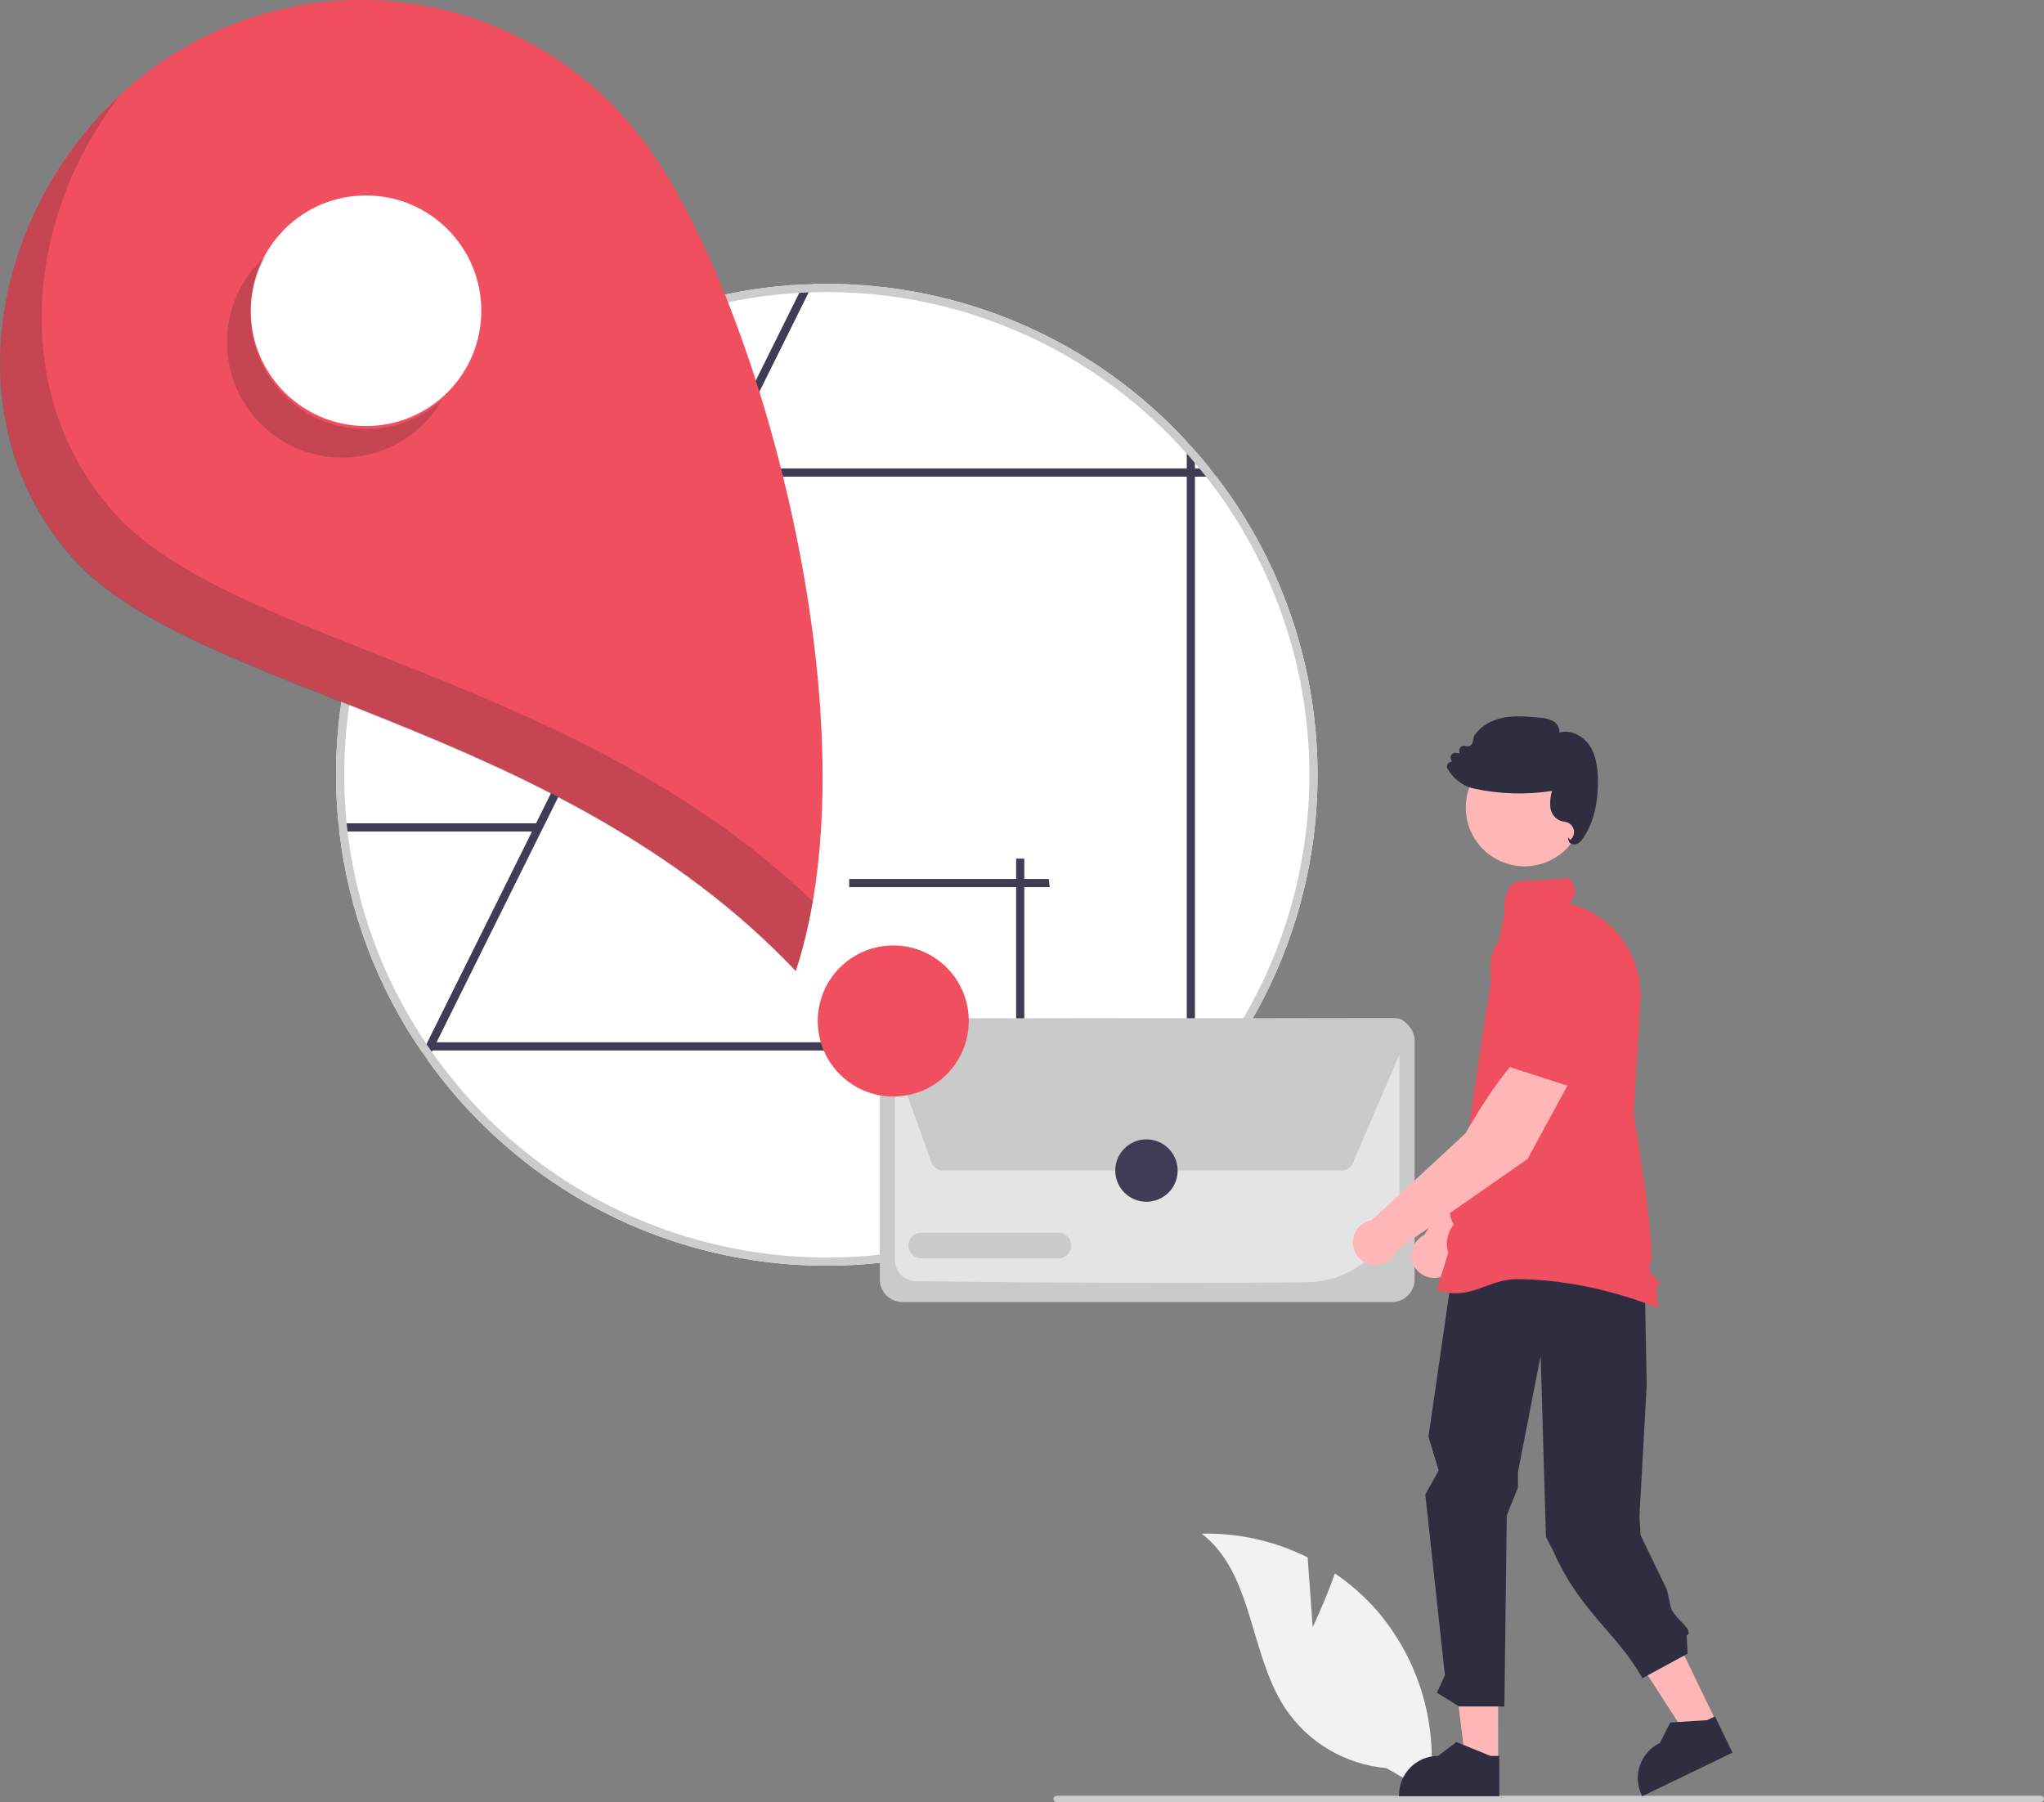 <svg xmlns="http://www.w3.org/2000/svg" width="414" height="365" viewBox="0 0 414 365" fill="none">
<rect x="0" y="0" width="414" height="365" fill="#808080" stroke="none"/>
<g clip-path="url(#clip0_3534_358)">
<path d="M265.875 329.575L264.859 315.443C258.205 312.115 250.84 310.463 243.402 310.63C253.866 318.72 253.028 334.889 260.274 345.955C262.56 349.389 265.59 352.264 269.139 354.368C272.687 356.471 276.663 357.749 280.773 358.107L289.48 363.118C290.477 356.532 290.034 349.809 288.182 343.411C286.33 337.013 283.114 331.093 278.755 326.058C276.281 323.257 273.465 320.78 270.373 318.684C268.469 324.15 265.875 329.575 265.875 329.575Z" fill="#F2F2F2"/>
<path d="M214.006 365H413.361C413.53 365 413.693 364.933 413.812 364.813C413.932 364.693 413.999 364.531 413.999 364.361C413.999 364.192 413.932 364.03 413.812 363.91C413.693 363.79 413.53 363.723 413.361 363.723H214.006C213.836 363.723 213.674 363.79 213.554 363.91C213.434 364.03 213.367 364.192 213.367 364.361C213.367 364.531 213.434 364.693 213.554 364.813C213.674 364.933 213.836 365 214.006 365Z" fill="#CCCCCC"/>
<path d="M87.079 212.492V212.766H87.27C87.201 212.678 87.137 212.587 87.079 212.492ZM88.546 96.548C75.238 113.859 68.035 135.09 68.061 156.927C68.064 160.253 68.227 163.531 68.549 166.763C68.599 167.318 68.657 167.873 68.732 168.42C70.581 184.49 76.352 199.859 85.539 213.171C85.895 213.693 86.259 214.207 86.624 214.721C90.578 220.267 95.093 225.391 100.096 230.012C140.375 267.217 203.179 264.714 240.372 224.424C240.944 223.819 241.491 223.206 242.029 222.592C257.253 205.346 266.01 183.344 266.804 160.351C267.597 137.357 260.376 114.803 246.378 96.548C245.955 95.993 245.525 95.438 245.077 94.891C244.097 93.656 243.081 92.447 242.029 91.262C241.491 90.649 240.944 90.036 240.372 89.431C231.086 79.356 219.812 71.317 207.263 65.82C194.714 60.324 181.161 57.49 167.462 57.497C166.509 57.497 165.565 57.514 164.62 57.538C163.991 57.555 163.361 57.58 162.732 57.613C148.631 58.283 134.835 61.954 122.266 68.383C109.697 74.811 98.644 83.849 89.846 94.891C89.398 95.438 88.968 95.993 88.546 96.548ZM87.27 212.766C87.201 212.678 87.137 212.587 87.079 212.492V212.766H87.27Z" fill="white"/>
<path d="M86.384 211.473L86.665 210.902L107.755 168.42V168.412L108.575 166.763V166.755L143.415 96.549V96.54L144.235 94.892L144.243 94.883L161.887 59.312L162.732 57.614C163.362 57.581 163.991 57.556 164.621 57.539L163.784 59.229L146.091 94.883V94.892L145.271 96.54V96.549L109.519 168.586L109.511 168.594L88.422 211.109L87.593 212.766L87.461 213.039L86.624 214.721C86.259 214.208 85.895 213.694 85.539 213.172L86.384 211.473Z" fill="#3F3D56"/>
<path d="M109.163 166.763V168.42H68.731C68.656 167.873 68.599 167.318 68.549 166.763H109.163Z" fill="#3F3D56"/>
<path d="M171.996 179.689V178.032H212.428C212.502 178.579 212.56 179.134 212.61 179.689H171.996Z" fill="#3F3D56"/>
<path d="M205.812 173.916H207.469V214.359C206.922 214.434 206.367 214.492 205.812 214.542V173.916Z" fill="#3F3D56"/>
<path d="M246.377 96.549C245.955 95.994 245.524 95.439 245.077 94.892H242.028V91.263C241.49 90.65 240.943 90.037 240.372 89.432V94.892H89.845C89.398 95.439 88.968 95.994 88.545 96.549H240.372V224.425C240.943 223.82 241.49 223.207 242.029 222.593V96.549H246.377Z" fill="#3F3D56"/>
<path d="M241.199 211.107H87.076V212.765H241.199V211.107Z" fill="#3F3D56"/>
<path d="M87.079 212.492V212.766H87.27C87.201 212.678 87.137 212.587 87.079 212.492ZM88.546 96.548C75.238 113.859 68.035 135.09 68.061 156.927C68.064 160.253 68.227 163.531 68.549 166.763C68.599 167.318 68.657 167.873 68.732 168.42C70.581 184.49 76.352 199.859 85.539 213.171C85.895 213.693 86.259 214.207 86.624 214.721C90.578 220.267 95.093 225.391 100.096 230.012C140.375 267.217 203.179 264.714 240.372 224.424C240.944 223.819 241.491 223.206 242.029 222.592C257.253 205.346 266.01 183.344 266.804 160.351C267.597 137.357 260.376 114.803 246.378 96.548C245.955 95.993 245.525 95.438 245.077 94.891C244.097 93.656 243.081 92.447 242.029 91.262C241.491 90.649 240.944 90.036 240.372 89.431C231.086 79.356 219.812 71.317 207.263 65.82C194.714 60.324 181.161 57.49 167.462 57.497C166.509 57.497 165.565 57.514 164.62 57.538C163.991 57.555 163.361 57.58 162.732 57.613C148.631 58.283 134.835 61.954 122.266 68.383C109.697 74.811 98.644 83.849 89.846 94.891C89.398 95.438 88.968 95.993 88.546 96.548ZM70.396 168.42C70.322 167.873 70.264 167.318 70.206 166.762C67.681 141.596 75.002 116.43 90.633 96.548C91.072 95.993 91.511 95.438 91.966 94.891C100.527 84.446 111.161 75.891 123.197 69.767C135.232 63.642 148.406 60.083 161.887 59.312C162.516 59.279 163.146 59.245 163.784 59.229C165.001 59.179 166.227 59.154 167.462 59.154C181.237 59.146 194.857 62.059 207.425 67.7C219.992 73.342 231.222 81.584 240.372 91.883C240.944 92.513 241.499 93.143 242.029 93.789C242.352 94.154 242.658 94.518 242.957 94.891C243.412 95.438 243.851 95.993 244.29 96.548C258.218 114.236 265.602 136.198 265.19 158.71C264.777 181.222 256.595 202.899 242.029 220.065C241.499 220.712 240.944 221.341 240.372 221.971C235.329 227.639 229.642 232.7 223.427 237.051C179.252 267.977 118.378 257.227 87.46 213.039C87.394 212.948 87.328 212.857 87.27 212.766C87.201 212.678 87.137 212.587 87.079 212.492C86.839 212.152 86.607 211.813 86.384 211.473C77.683 198.611 72.2 183.845 70.396 168.42ZM87.27 212.766C87.201 212.678 87.137 212.587 87.079 212.492V212.766H87.27Z" fill="#CCCCCC"/>
<path d="M281.943 263.723H182.773C181.56 263.721 180.398 263.239 179.54 262.381C178.683 261.523 178.201 260.361 178.199 259.148V210.812C178.201 209.599 178.683 208.436 179.54 207.579C180.398 206.721 181.56 206.239 182.773 206.237H281.943C283.156 206.239 284.318 206.721 285.176 207.579C286.033 208.436 286.515 209.599 286.517 210.812V259.148C286.515 260.361 286.033 261.523 285.176 262.381C284.318 263.239 283.156 263.721 281.943 263.723Z" fill="#CACACA"/>
<path d="M238.26 259.834C216.541 259.834 193.894 259.626 185.444 259.492C184.333 259.469 183.274 259.012 182.494 258.219C181.715 257.426 181.276 256.359 181.271 255.247V210.816C181.272 210.418 181.43 210.036 181.711 209.754C181.992 209.472 182.374 209.313 182.772 209.312H281.94C282.338 209.312 282.719 209.47 283.001 209.751C283.283 210.033 283.442 210.414 283.444 210.812V240.958C283.425 245.878 281.479 250.596 278.023 254.098C274.568 257.6 269.877 259.608 264.959 259.691C257.083 259.794 247.758 259.834 238.26 259.834Z" fill="#E4E4E4"/>
<path d="M271.703 237.087H191.013C190.489 237.086 189.979 236.924 189.552 236.622C189.124 236.32 188.8 235.894 188.624 235.401L179.491 209.772C179.355 209.389 179.312 208.98 179.367 208.577C179.422 208.175 179.573 207.791 179.806 207.459C180.04 207.127 180.35 206.856 180.71 206.669C181.071 206.482 181.47 206.384 181.876 206.383L282.741 206.242H282.744C283.164 206.242 283.577 206.346 283.947 206.545C284.316 206.744 284.631 207.032 284.862 207.383C285.093 207.733 285.233 208.135 285.27 208.554C285.308 208.972 285.241 209.393 285.075 209.779L274.034 235.549C273.839 236.006 273.514 236.395 273.1 236.668C272.685 236.941 272.199 237.087 271.703 237.087Z" fill="#CACACA"/>
<path d="M214.402 254.85H186.577C185.892 254.849 185.236 254.576 184.752 254.092C184.268 253.607 183.996 252.95 183.996 252.264C183.996 251.579 184.268 250.922 184.752 250.437C185.236 249.953 185.892 249.68 186.577 249.679H214.402C215.087 249.68 215.743 249.953 216.227 250.437C216.711 250.922 216.983 251.579 216.983 252.264C216.983 252.95 216.711 253.607 216.227 254.092C215.743 254.576 215.087 254.849 214.402 254.85Z" fill="#CACACA"/>
<path d="M232.207 243.407C235.697 243.407 238.526 240.578 238.526 237.087C238.526 233.596 235.697 230.767 232.207 230.767C228.718 230.767 225.889 233.596 225.889 237.087C225.889 240.578 228.718 243.407 232.207 243.407Z" fill="#3F3D56"/>
<path d="M31.941 13.069C47.466 2.133 66.699 -2.187 85.408 1.061C104.117 4.309 120.77 14.858 131.704 30.388C154.472 62.727 177.317 147.529 161.191 196.655C113.088 145.831 39.189 140.549 14.627 112.861C-11.617 83.276 -0.389 35.844 31.941 13.069Z" fill="#ef4f5f"/>
<path d="M74.139 86.299C87.035 86.299 97.49 75.842 97.49 62.942C97.49 50.042 87.035 39.585 74.139 39.585C61.243 39.585 50.789 50.042 50.789 62.942C50.789 75.842 61.243 86.299 74.139 86.299Z" fill="white"/>
<path d="M180.929 222.092C189.375 222.092 196.223 215.243 196.223 206.794C196.223 198.344 189.375 191.495 180.929 191.495C172.482 191.495 165.635 198.344 165.635 206.794C165.635 215.243 172.482 222.092 180.929 222.092Z" fill="#ef4f5f"/>
<path opacity="0.2" d="M49.156 57.553C47.61 60.202 46.601 63.129 46.186 66.168C45.77 69.207 45.958 72.298 46.737 75.265C47.516 78.231 48.872 81.015 50.727 83.458C52.581 85.9 54.899 87.953 57.547 89.5C60.195 91.047 63.122 92.056 66.16 92.472C69.198 92.887 72.288 92.699 75.254 91.92C78.219 91.141 81.003 89.784 83.444 87.929C85.886 86.074 87.939 83.755 89.485 81.107C85.317 84.764 79.984 86.819 74.44 86.902C68.896 86.986 63.504 85.093 59.228 81.563C54.951 78.033 52.071 73.096 51.101 67.635C50.132 62.175 51.136 56.547 53.936 51.76C52.041 53.42 50.427 55.377 49.156 57.553Z" fill="#231F20"/>
<path opacity="0.2" d="M14.583 112.972C39.145 140.66 113.044 145.941 161.146 196.765C162.648 192.117 163.803 187.364 164.604 182.545C116.525 136.342 46.74 130.502 23.009 103.751C1.77 79.808 5.076 44.178 24.244 19.387C-2.045 43.763 -9.468 85.859 14.583 112.972Z" fill="#231F20"/>
<path d="M319.88 210.798L309.964 207.776C305.647 212.982 302.068 228.063 302.068 228.063L288.497 250.123C287.77 250.468 287.148 250.998 286.691 251.66C286.235 252.322 285.961 253.093 285.897 253.895C285.833 254.696 285.982 255.5 286.327 256.227C286.673 256.953 287.204 257.575 287.866 258.031C288.529 258.486 289.299 258.759 290.101 258.822C290.902 258.885 291.706 258.736 292.432 258.389C293.157 258.043 293.779 257.511 294.233 256.848C294.688 256.185 294.96 255.413 295.022 254.611L315.562 229.668L319.88 210.798Z" fill="#FFB6B6"/>
<path d="M319.69 213.205L321.522 198.19L317.415 191.328C316.603 189.984 315.432 188.893 314.034 188.18C312.636 187.466 311.066 187.158 309.501 187.291C307.382 187.484 305.416 188.475 303.999 190.064C302.583 191.653 301.822 193.72 301.871 195.848C302.025 202.301 303.042 210.462 307.008 212.693L307.049 212.715L319.69 213.205Z" fill="#ef4f5f"/>
<path d="M347.703 348.884L341.757 351.754L327.855 330.178L336.632 325.94L347.703 348.884Z" fill="#FFB6B6"/>
<path d="M350.906 354.987L332.62 363.816L332.508 363.585C331.597 361.696 331.473 359.524 332.164 357.544C332.854 355.564 334.302 353.94 336.19 353.029L338.307 348.881L345.762 348.407L347.359 347.636L350.906 354.987Z" fill="#2F2E41"/>
<path d="M303.439 356.926L296.837 356.925L293.695 331.449L303.441 331.45L303.439 356.926Z" fill="#FFB6B6"/>
<path d="M303.672 363.816L283.367 363.816V363.559C283.367 361.462 284.2 359.452 285.682 357.969C287.164 356.487 289.174 355.654 291.27 355.653H291.271L294.98 352.839L301.9 355.654L303.672 355.654L303.672 363.816Z" fill="#2F2E41"/>
<path d="M296.897 238.772L289.33 290.965L291.39 297.832L288.688 302.696L292.656 339.304L291.045 342.852L295.545 345.628H304.703L305.189 306.957L307.451 301.28V298.151L312.055 274.57L313.118 311.279L314.588 314.115C320.064 326.543 327.441 330.613 332.656 339.902L341.814 334.941L341.622 331.24C343.462 330.308 338.86 327.585 338.417 325.57L337.616 321.963L332.274 310.894L332.071 306.996L333.533 280.484L332.845 244.781L320.832 235.593L296.897 238.772Z" fill="#2F2E41"/>
<path d="M308.784 175.465C315.355 175.465 320.682 170.137 320.682 163.564C320.682 156.991 315.355 151.663 308.784 151.663C302.213 151.663 296.887 156.991 296.887 163.564C296.887 170.137 302.213 175.465 308.784 175.465Z" fill="#FFB6B6"/>
<path d="M291.205 261.287L291.031 261.227L293.334 253.74C293.032 252.776 292.974 251.751 293.166 250.759C293.358 249.766 293.794 248.837 294.434 248.055C294.061 247.41 292.526 244.365 295.026 241.778C294.877 241.023 294.125 236.558 296.749 234.375C296.749 234.375 301.84 195.774 304.696 185.578C304.779 184.832 304.11 178.741 307.951 178.503C309.977 178.377 313.017 178.184 317.579 177.89C318.169 177.848 318.514 178.843 319.037 180.464C319.392 181.56 317.569 183.058 318.01 183.033L318.041 183.031L318.071 183.039C322.327 184.18 326.061 186.753 328.644 190.324C331.227 193.895 332.502 198.246 332.255 202.647L330.899 225.712C331.104 226.64 335.424 252.942 334.295 255.765C333.654 257.367 334.746 258.365 335.544 259.093C335.955 259.468 336.251 259.739 336.21 260.036C336.193 260.118 336.157 260.194 336.103 260.257C336.049 260.321 335.98 260.369 335.902 260.399C335.181 260.76 335.579 263.235 336.001 264.71L336.043 264.86L335.904 264.932C335.743 265.015 322.832 259.091 307.148 259.091C301.236 259.091 297.818 263.595 291.205 261.287Z" fill="#ef4f5f"/>
<path d="M318.213 170.881C318.09 170.818 317.981 170.729 317.894 170.62C317.807 170.512 317.743 170.387 317.708 170.252L317.538 169.561L318.06 170.105C318.339 169.874 318.552 169.573 318.678 169.233C318.804 168.894 318.838 168.527 318.777 168.17C318.716 167.813 318.561 167.478 318.33 167.2C318.098 166.921 317.797 166.709 317.457 166.584C317.228 166.507 316.992 166.45 316.753 166.413C316.503 166.373 316.257 166.313 316.016 166.235C315.453 165.991 314.968 165.598 314.612 165.099C314.257 164.599 314.045 164.011 313.999 163.4C313.922 162.321 314.042 161.237 314.352 160.201C309.102 161.008 303.749 160.847 298.557 159.726C297.757 159.558 296.991 159.256 296.29 158.835C295.008 158.074 293.941 157 293.188 155.713C293.089 155.539 293.048 155.338 293.071 155.139C293.093 154.941 293.179 154.755 293.315 154.608C293.41 154.506 293.525 154.424 293.652 154.368C293.78 154.312 293.918 154.282 294.057 154.282L293.867 153.767C293.807 153.606 293.792 153.432 293.821 153.264C293.851 153.095 293.925 152.937 294.035 152.806C294.146 152.675 294.289 152.575 294.45 152.518C294.612 152.46 294.785 152.446 294.954 152.478L295.627 152.604L295.562 152.156C295.538 151.99 295.558 151.819 295.62 151.662C295.681 151.506 295.783 151.368 295.914 151.262C296.045 151.156 296.202 151.087 296.368 151.06C296.535 151.033 296.705 151.051 296.863 151.11C297.007 151.164 297.162 151.187 297.316 151.176C297.47 151.164 297.619 151.12 297.755 151.046C297.89 150.971 298.007 150.868 298.099 150.744C298.19 150.619 298.254 150.477 298.285 150.325L298.516 149.2L298.54 149.141C299.679 147.242 301.868 145.862 304.544 145.355C306.932 144.902 309.369 145.131 311.727 145.352C312.726 145.372 313.708 145.62 314.598 146.077C315.001 146.309 315.331 146.649 315.552 147.058C315.773 147.467 315.876 147.93 315.85 148.394C318.171 147.68 320.662 149.103 321.893 150.895C323.358 153.027 323.594 155.701 323.637 157.792C323.738 162.736 322.72 166.78 320.611 169.814C320.309 170.329 319.852 170.736 319.305 170.975C319.166 171.022 319.02 171.045 318.873 171.045C318.643 171.046 318.416 170.99 318.213 170.881Z" fill="#2F2E41"/>
<path d="M318.642 217.741L309.909 212.154C304.348 216.002 296.833 229.556 296.833 229.556L277.812 247.133C277.02 247.269 276.277 247.612 275.659 248.126C275.041 248.64 274.57 249.309 274.292 250.063C274.014 250.818 273.94 251.632 274.077 252.425C274.214 253.217 274.557 253.96 275.072 254.577C275.587 255.195 276.255 255.666 277.01 255.943C277.765 256.22 278.579 256.293 279.371 256.155C280.163 256.017 280.905 255.673 281.522 255.157C282.138 254.642 282.609 253.972 282.885 253.217L309.393 234.745L318.642 217.741Z" fill="#FFB6B6"/>
<path d="M317.808 220.008L323.625 206.044L321.521 198.328C321.103 196.815 320.269 195.448 319.115 194.384C317.961 193.32 316.533 192.599 314.991 192.304C312.898 191.918 310.737 192.342 308.945 193.489C307.152 194.636 305.862 196.421 305.335 198.484C303.742 204.739 302.519 212.872 305.736 216.09L305.769 216.123L317.808 220.008Z" fill="#ef4f5f"/>
</g>
<defs fill="#000000">
<clipPath id="clip0_3534_358" fill="#000000">
<rect width="414" height="365" fill="white"/>
</clipPath>
</defs>
</svg>